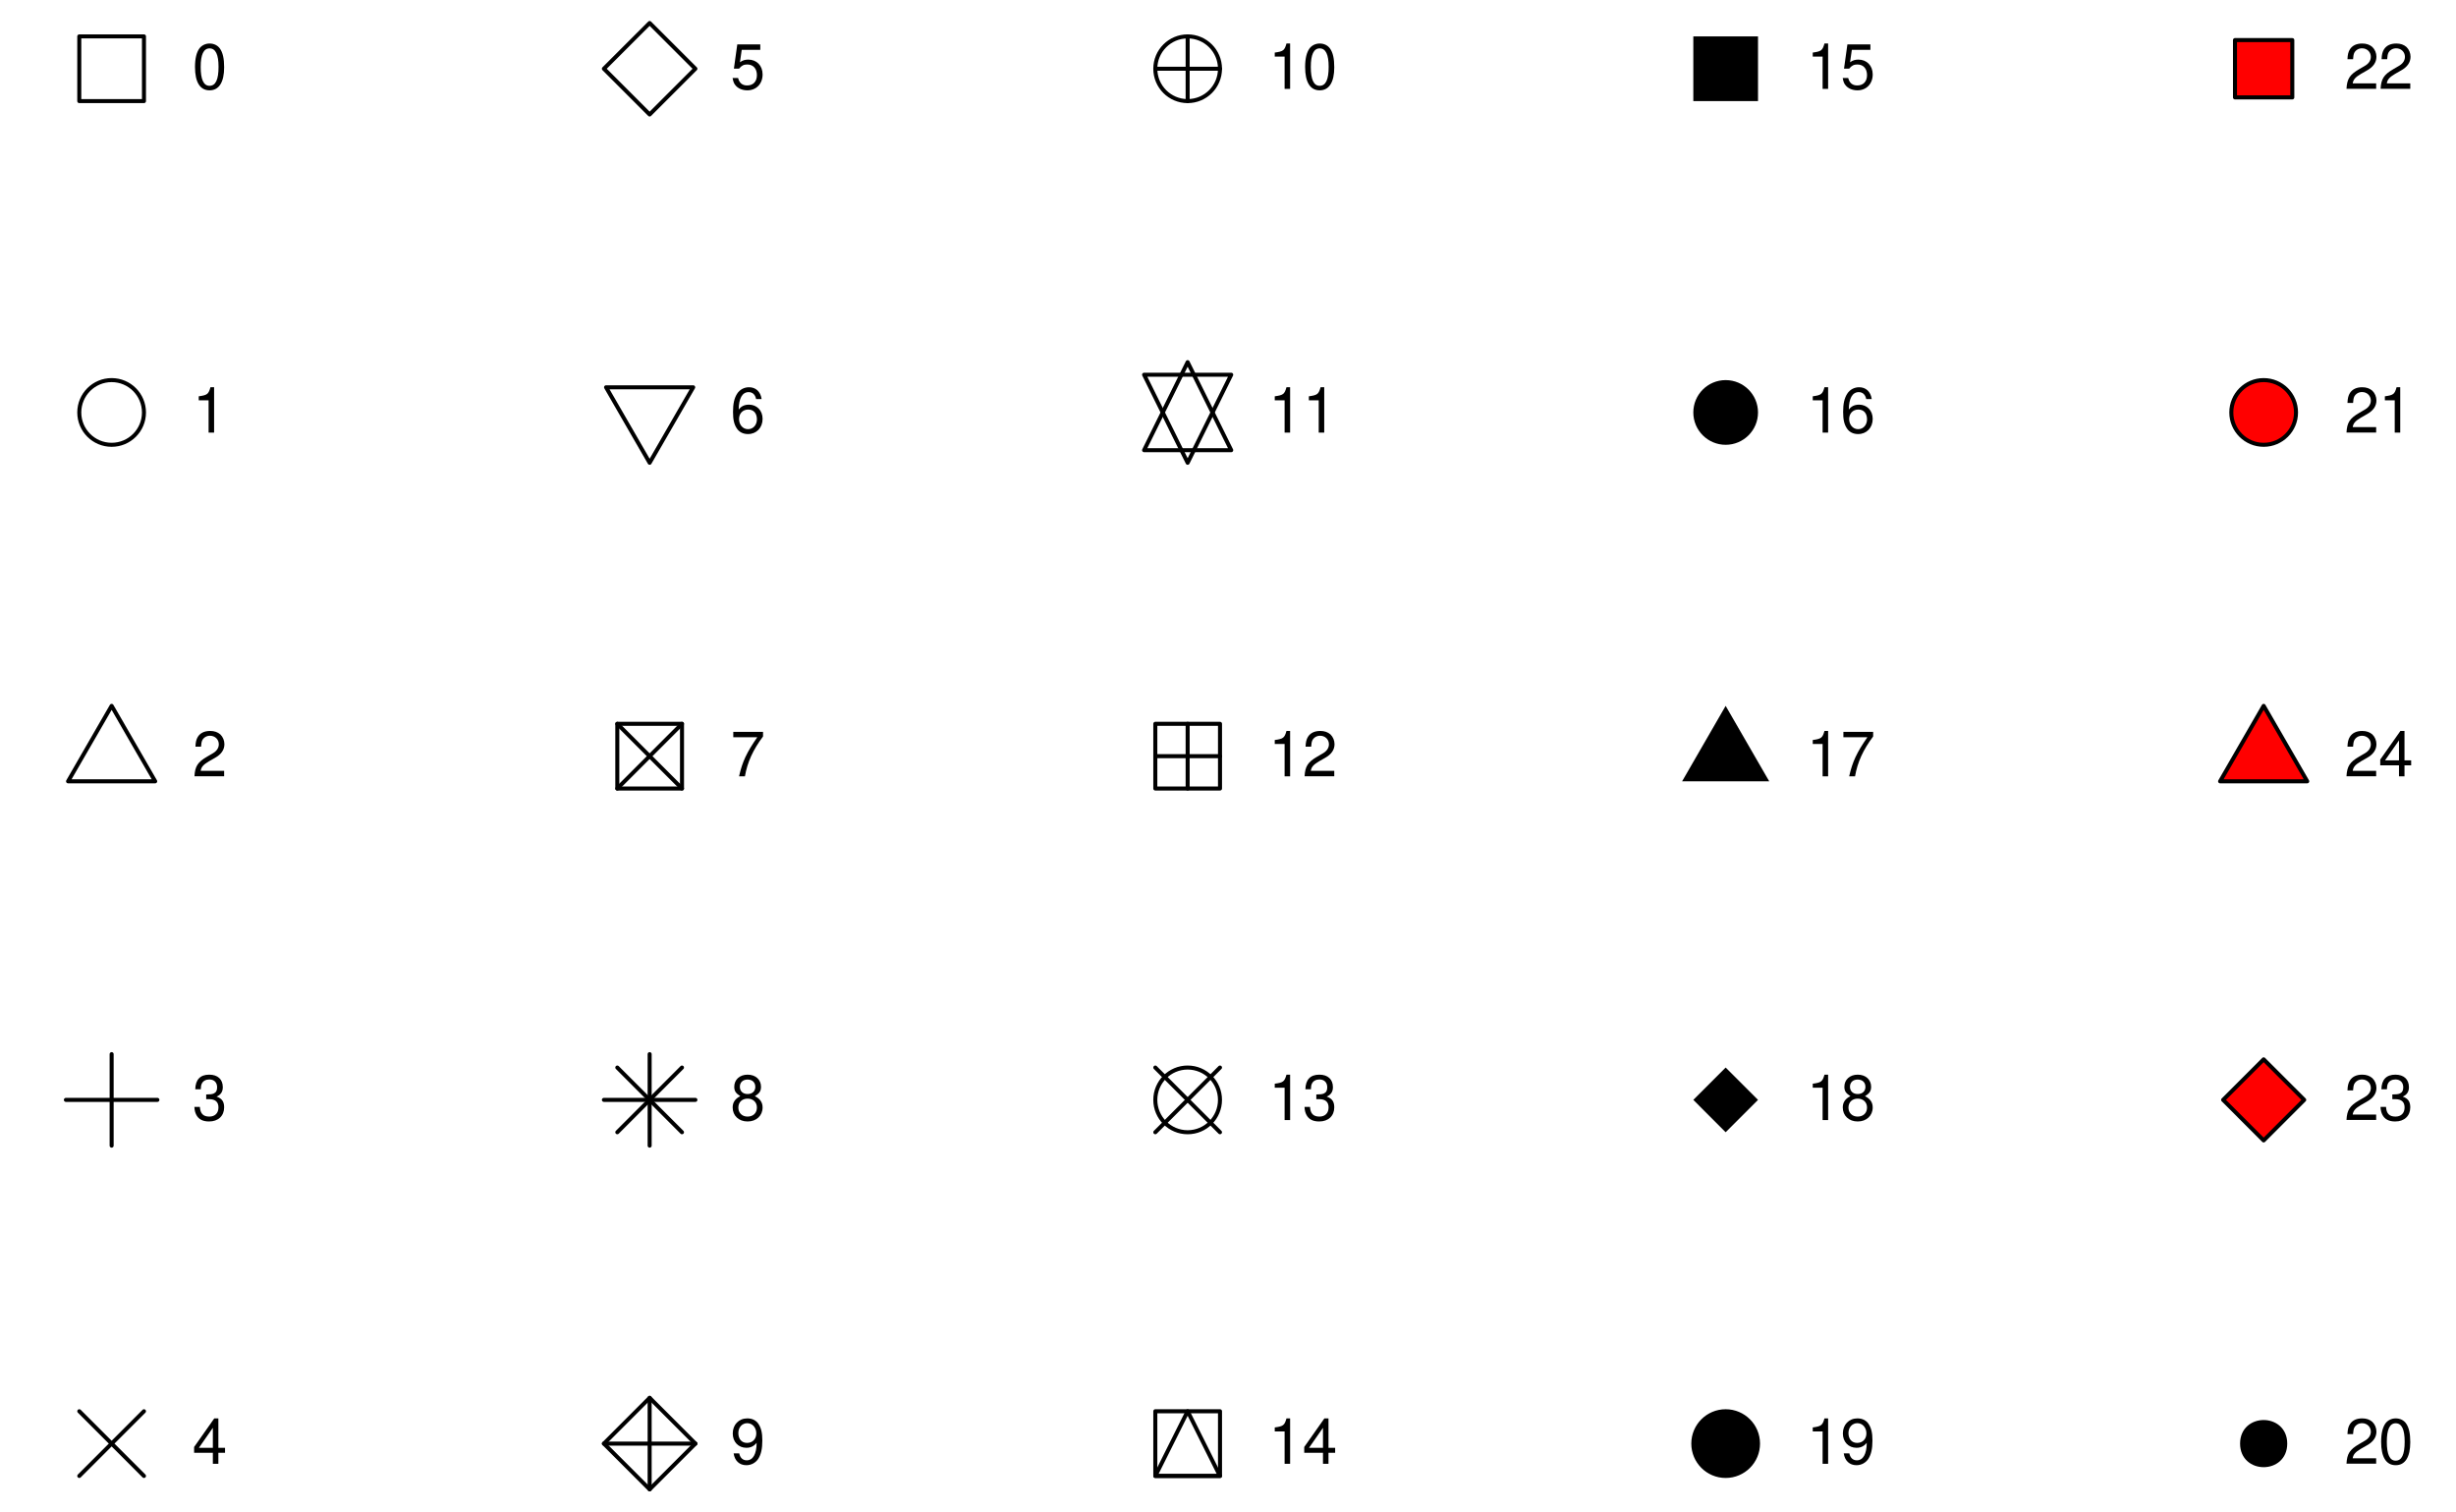 <?xml version="1.0" encoding="UTF-8"?>
<svg xmlns="http://www.w3.org/2000/svg" xmlns:xlink="http://www.w3.org/1999/xlink" width="432pt" height="266pt" viewBox="0 0 432 266" version="1.1">
<defs>
<g>
<symbol overflow="visible" id="glyph0-0">
<path style="stroke:none;" d=""/>
</symbol>
<symbol overflow="visible" id="glyph0-1">
<path style="stroke:none;" d="M 3.031 -7.984 C 2.312 -7.984 1.641 -7.656 1.234 -7.109 C 0.734 -6.406 0.469 -5.344 0.469 -3.859 C 0.469 -1.172 1.359 0.25 3.031 0.25 C 4.688 0.25 5.594 -1.172 5.594 -3.797 C 5.594 -5.344 5.359 -6.391 4.844 -7.109 C 4.438 -7.672 3.781 -7.984 3.031 -7.984 Z M 3.031 -7.125 C 4.094 -7.125 4.609 -6.047 4.609 -3.891 C 4.609 -1.609 4.094 -0.547 3.016 -0.547 C 1.984 -0.547 1.469 -1.656 1.469 -3.859 C 1.469 -6.047 1.984 -7.125 3.031 -7.125 Z M 3.031 -7.125 "/>
</symbol>
<symbol overflow="visible" id="glyph0-2">
<path style="stroke:none;" d="M 2.859 -5.688 L 2.859 0 L 3.828 0 L 3.828 -7.984 L 3.188 -7.984 C 2.844 -6.766 2.625 -6.594 1.125 -6.391 L 1.125 -5.688 Z M 2.859 -5.688 "/>
</symbol>
<symbol overflow="visible" id="glyph0-3">
<path style="stroke:none;" d="M 5.594 -0.969 L 1.469 -0.969 C 1.562 -1.625 1.922 -2.047 2.891 -2.625 L 3.984 -3.25 C 5.078 -3.859 5.641 -4.672 5.641 -5.656 C 5.641 -6.312 5.375 -6.938 4.922 -7.375 C 4.453 -7.781 3.875 -7.984 3.141 -7.984 C 2.141 -7.984 1.406 -7.641 0.969 -6.953 C 0.703 -6.531 0.578 -6.031 0.547 -5.219 L 1.531 -5.219 C 1.562 -5.766 1.625 -6.094 1.75 -6.359 C 2.016 -6.844 2.516 -7.141 3.109 -7.141 C 3.984 -7.141 4.656 -6.5 4.656 -5.641 C 4.656 -5 4.281 -4.438 3.594 -4.047 L 2.578 -3.453 C 0.938 -2.5 0.469 -1.75 0.375 -0.016 L 5.594 -0.016 Z M 5.594 -0.969 "/>
</symbol>
<symbol overflow="visible" id="glyph0-4">
<path style="stroke:none;" d="M 2.438 -3.672 L 2.969 -3.672 C 4.031 -3.672 4.594 -3.188 4.594 -2.219 C 4.594 -1.219 3.984 -0.609 2.984 -0.609 C 1.906 -0.609 1.391 -1.156 1.328 -2.312 L 0.359 -2.312 C 0.391 -1.672 0.516 -1.266 0.703 -0.906 C 1.109 -0.125 1.859 0.25 2.938 0.25 C 4.547 0.25 5.594 -0.719 5.594 -2.234 C 5.594 -3.25 5.203 -3.797 4.266 -4.125 C 5 -4.438 5.359 -4.984 5.359 -5.781 C 5.359 -7.156 4.469 -7.984 2.969 -7.984 C 1.391 -7.984 0.547 -7.109 0.516 -5.406 L 1.484 -5.406 C 1.5 -5.906 1.547 -6.172 1.672 -6.422 C 1.891 -6.875 2.375 -7.141 2.984 -7.141 C 3.844 -7.141 4.359 -6.609 4.359 -5.75 C 4.359 -5.188 4.172 -4.844 3.734 -4.656 C 3.469 -4.547 3.109 -4.5 2.438 -4.5 Z M 2.438 -3.672 "/>
</symbol>
<symbol overflow="visible" id="glyph0-5">
<path style="stroke:none;" d="M 3.609 -1.938 L 3.609 0 L 4.578 0 L 4.578 -1.938 L 5.75 -1.938 L 5.75 -2.812 L 4.578 -2.812 L 4.578 -7.984 L 3.859 -7.984 L 0.312 -2.953 L 0.312 -1.938 Z M 3.609 -2.812 L 1.156 -2.812 L 3.609 -6.328 Z M 3.609 -2.812 "/>
</symbol>
<symbol overflow="visible" id="glyph0-6">
<path style="stroke:none;" d="M 5.266 -7.828 L 1.219 -7.828 L 0.625 -3.562 L 1.531 -3.562 C 1.984 -4.109 2.359 -4.297 2.969 -4.297 C 4.016 -4.297 4.672 -3.578 4.672 -2.422 C 4.672 -1.297 4.016 -0.609 2.953 -0.609 C 2.109 -0.609 1.594 -1.031 1.359 -1.922 L 0.391 -1.922 C 0.516 -1.281 0.625 -0.969 0.859 -0.688 C 1.297 -0.094 2.094 0.25 2.984 0.25 C 4.562 0.25 5.672 -0.891 5.672 -2.547 C 5.672 -4.094 4.641 -5.156 3.141 -5.156 C 2.578 -5.156 2.141 -5.016 1.688 -4.688 L 2 -6.875 L 5.266 -6.875 Z M 5.266 -7.828 "/>
</symbol>
<symbol overflow="visible" id="glyph0-7">
<path style="stroke:none;" d="M 5.5 -5.906 C 5.312 -7.219 4.469 -7.984 3.281 -7.984 C 2.422 -7.984 1.641 -7.562 1.188 -6.844 C 0.688 -6.062 0.469 -5.094 0.469 -3.641 C 0.469 -2.297 0.656 -1.453 1.141 -0.734 C 1.562 -0.094 2.25 0.25 3.109 0.25 C 4.594 0.25 5.672 -0.859 5.672 -2.422 C 5.672 -3.891 4.672 -4.922 3.266 -4.922 C 2.5 -4.922 1.891 -4.641 1.469 -4.047 C 1.484 -6.031 2.094 -7.125 3.219 -7.125 C 3.906 -7.125 4.375 -6.688 4.531 -5.906 Z M 3.141 -4.062 C 4.094 -4.062 4.672 -3.406 4.672 -2.344 C 4.672 -1.344 4.016 -0.609 3.109 -0.609 C 2.203 -0.609 1.531 -1.375 1.531 -2.391 C 1.531 -3.375 2.188 -4.062 3.141 -4.062 Z M 3.141 -4.062 "/>
</symbol>
<symbol overflow="visible" id="glyph0-8">
<path style="stroke:none;" d="M 5.75 -7.828 L 0.516 -7.828 L 0.516 -6.875 L 4.734 -6.875 C 2.875 -4.203 2.109 -2.578 1.531 0 L 2.562 0 C 3 -2.5 3.984 -4.656 5.75 -7.016 Z M 5.75 -7.828 "/>
</symbol>
<symbol overflow="visible" id="glyph0-9">
<path style="stroke:none;" d="M 4.312 -4.203 C 5.141 -4.703 5.391 -5.109 5.391 -5.859 C 5.391 -7.109 4.438 -7.984 3.031 -7.984 C 1.656 -7.984 0.688 -7.109 0.688 -5.859 C 0.688 -5.109 0.938 -4.719 1.75 -4.203 C 0.844 -3.75 0.406 -3.109 0.406 -2.219 C 0.406 -0.766 1.484 0.25 3.031 0.25 C 4.578 0.25 5.672 -0.766 5.672 -2.219 C 5.672 -3.109 5.219 -3.75 4.312 -4.203 Z M 3.031 -7.125 C 3.859 -7.125 4.391 -6.625 4.391 -5.828 C 4.391 -5.078 3.859 -4.578 3.031 -4.578 C 2.203 -4.578 1.672 -5.078 1.672 -5.859 C 1.672 -6.625 2.203 -7.125 3.031 -7.125 Z M 3.031 -3.766 C 4.016 -3.766 4.672 -3.125 4.672 -2.203 C 4.672 -1.234 4.016 -0.609 3.016 -0.609 C 2.062 -0.609 1.406 -1.266 1.406 -2.188 C 1.406 -3.141 2.062 -3.766 3.031 -3.766 Z M 3.031 -3.766 "/>
</symbol>
<symbol overflow="visible" id="glyph0-10">
<path style="stroke:none;" d="M 0.578 -1.828 C 0.766 -0.516 1.609 0.25 2.812 0.25 C 3.672 0.25 4.453 -0.172 4.922 -0.891 C 5.406 -1.672 5.625 -2.641 5.625 -4.094 C 5.625 -5.438 5.422 -6.281 4.953 -7 C 4.531 -7.641 3.844 -7.984 2.984 -7.984 C 1.484 -7.984 0.422 -6.875 0.422 -5.328 C 0.422 -3.859 1.406 -2.812 2.828 -2.812 C 3.562 -2.812 4.125 -3.078 4.625 -3.688 C 4.609 -1.703 3.984 -0.609 2.875 -0.609 C 2.188 -0.609 1.719 -1.047 1.562 -1.828 Z M 2.969 -7.141 C 3.875 -7.141 4.562 -6.375 4.562 -5.344 C 4.562 -4.359 3.906 -3.672 2.938 -3.672 C 2 -3.672 1.406 -4.344 1.406 -5.406 C 1.406 -6.406 2.062 -7.141 2.969 -7.141 Z M 2.969 -7.141 "/>
</symbol>
</g>
</defs>
<g id="surface117">
<rect x="0" y="0" width="432" height="266" style="fill:rgb(100%,100%,100%);fill-opacity:1;stroke:none;"/>
<path style="fill:none;stroke-width:0.709;stroke-linecap:round;stroke-linejoin:round;stroke:rgb(0%,0%,0%);stroke-opacity:1;stroke-miterlimit:10;" d="M 13.945 17.781 L 25.324 17.781 L 25.324 6.402 L 13.945 6.402 Z M 13.945 17.781 "/>
<path style="fill:none;stroke-width:0.709;stroke-linecap:round;stroke-linejoin:round;stroke:rgb(0%,0%,0%);stroke-opacity:1;stroke-miterlimit:10;" d="M 25.324 72.547 C 25.324 75.688 22.777 78.234 19.637 78.234 C 16.496 78.234 13.945 75.688 13.945 72.547 C 13.945 69.402 16.496 66.855 19.637 66.855 C 22.777 66.855 25.324 69.402 25.324 72.547 "/>
<path style="fill:none;stroke-width:0.709;stroke-linecap:round;stroke-linejoin:round;stroke:rgb(0%,0%,0%);stroke-opacity:1;stroke-miterlimit:10;" d="M 19.637 124.152 L 27.297 137.422 L 11.973 137.422 L 19.637 124.152 "/>
<path style="fill:none;stroke-width:0.709;stroke-linecap:round;stroke-linejoin:round;stroke:rgb(0%,0%,0%);stroke-opacity:1;stroke-miterlimit:10;" d="M 11.59 193.453 L 27.684 193.453 "/>
<path style="fill:none;stroke-width:0.709;stroke-linecap:round;stroke-linejoin:round;stroke:rgb(0%,0%,0%);stroke-opacity:1;stroke-miterlimit:10;" d="M 19.637 201.5 L 19.637 185.41 "/>
<path style="fill:none;stroke-width:0.709;stroke-linecap:round;stroke-linejoin:round;stroke:rgb(0%,0%,0%);stroke-opacity:1;stroke-miterlimit:10;" d="M 13.945 259.598 L 25.324 248.219 "/>
<path style="fill:none;stroke-width:0.709;stroke-linecap:round;stroke-linejoin:round;stroke:rgb(0%,0%,0%);stroke-opacity:1;stroke-miterlimit:10;" d="M 13.945 248.219 L 25.324 259.598 "/>
<path style="fill:none;stroke-width:0.709;stroke-linecap:round;stroke-linejoin:round;stroke:rgb(0%,0%,0%);stroke-opacity:1;stroke-miterlimit:10;" d="M 106.223 12.09 L 114.27 4.047 L 122.316 12.09 L 114.27 20.137 L 106.223 12.09 "/>
<path style="fill:none;stroke-width:0.709;stroke-linecap:round;stroke-linejoin:round;stroke:rgb(0%,0%,0%);stroke-opacity:1;stroke-miterlimit:10;" d="M 114.27 81.395 L 121.93 68.121 L 106.605 68.121 L 114.27 81.395 "/>
<path style="fill:none;stroke-width:0.709;stroke-linecap:round;stroke-linejoin:round;stroke:rgb(0%,0%,0%);stroke-opacity:1;stroke-miterlimit:10;" d="M 108.582 138.688 L 119.961 138.688 L 119.961 127.309 L 108.582 127.309 Z M 108.582 138.688 "/>
<path style="fill:none;stroke-width:0.709;stroke-linecap:round;stroke-linejoin:round;stroke:rgb(0%,0%,0%);stroke-opacity:1;stroke-miterlimit:10;" d="M 108.582 138.688 L 119.957 127.312 "/>
<path style="fill:none;stroke-width:0.709;stroke-linecap:round;stroke-linejoin:round;stroke:rgb(0%,0%,0%);stroke-opacity:1;stroke-miterlimit:10;" d="M 108.582 127.312 L 119.957 138.688 "/>
<path style="fill:none;stroke-width:0.709;stroke-linecap:round;stroke-linejoin:round;stroke:rgb(0%,0%,0%);stroke-opacity:1;stroke-miterlimit:10;" d="M 108.582 199.145 L 119.957 187.766 "/>
<path style="fill:none;stroke-width:0.709;stroke-linecap:round;stroke-linejoin:round;stroke:rgb(0%,0%,0%);stroke-opacity:1;stroke-miterlimit:10;" d="M 108.582 187.766 L 119.957 199.145 "/>
<path style="fill:none;stroke-width:0.709;stroke-linecap:round;stroke-linejoin:round;stroke:rgb(0%,0%,0%);stroke-opacity:1;stroke-miterlimit:10;" d="M 106.223 193.453 L 122.316 193.453 "/>
<path style="fill:none;stroke-width:0.709;stroke-linecap:round;stroke-linejoin:round;stroke:rgb(0%,0%,0%);stroke-opacity:1;stroke-miterlimit:10;" d="M 114.27 201.5 L 114.27 185.41 "/>
<path style="fill:none;stroke-width:0.709;stroke-linecap:round;stroke-linejoin:round;stroke:rgb(0%,0%,0%);stroke-opacity:1;stroke-miterlimit:10;" d="M 106.223 253.91 L 122.316 253.91 "/>
<path style="fill:none;stroke-width:0.709;stroke-linecap:round;stroke-linejoin:round;stroke:rgb(0%,0%,0%);stroke-opacity:1;stroke-miterlimit:10;" d="M 114.27 261.953 L 114.27 245.863 "/>
<path style="fill:none;stroke-width:0.709;stroke-linecap:round;stroke-linejoin:round;stroke:rgb(0%,0%,0%);stroke-opacity:1;stroke-miterlimit:10;" d="M 106.223 253.91 L 114.27 245.863 L 122.316 253.91 L 114.27 261.953 L 106.223 253.91 "/>
<path style="fill:none;stroke-width:0.709;stroke-linecap:round;stroke-linejoin:round;stroke:rgb(0%,0%,0%);stroke-opacity:1;stroke-miterlimit:10;" d="M 214.59 12.09 C 214.59 15.234 212.043 17.781 208.902 17.781 C 205.762 17.781 203.215 15.234 203.215 12.09 C 203.215 8.949 205.762 6.402 208.902 6.402 C 212.043 6.402 214.59 8.949 214.59 12.09 "/>
<path style="fill:none;stroke-width:0.709;stroke-linecap:round;stroke-linejoin:round;stroke:rgb(0%,0%,0%);stroke-opacity:1;stroke-miterlimit:10;" d="M 203.215 12.09 L 214.59 12.09 "/>
<path style="fill:none;stroke-width:0.709;stroke-linecap:round;stroke-linejoin:round;stroke:rgb(0%,0%,0%);stroke-opacity:1;stroke-miterlimit:10;" d="M 208.902 17.781 L 208.902 6.402 "/>
<path style="fill:none;stroke-width:0.709;stroke-linecap:round;stroke-linejoin:round;stroke:rgb(0%,0%,0%);stroke-opacity:1;stroke-miterlimit:10;" d="M 208.902 81.395 L 216.566 65.91 L 201.242 65.91 L 208.902 81.395 "/>
<path style="fill:none;stroke-width:0.709;stroke-linecap:round;stroke-linejoin:round;stroke:rgb(0%,0%,0%);stroke-opacity:1;stroke-miterlimit:10;" d="M 208.902 63.699 L 216.566 79.18 L 201.242 79.18 L 208.902 63.699 "/>
<path style="fill:none;stroke-width:0.709;stroke-linecap:round;stroke-linejoin:round;stroke:rgb(0%,0%,0%);stroke-opacity:1;stroke-miterlimit:10;" d="M 203.215 133 L 214.59 133 "/>
<path style="fill:none;stroke-width:0.709;stroke-linecap:round;stroke-linejoin:round;stroke:rgb(0%,0%,0%);stroke-opacity:1;stroke-miterlimit:10;" d="M 208.902 138.688 L 208.902 127.312 "/>
<path style="fill:none;stroke-width:0.709;stroke-linecap:round;stroke-linejoin:round;stroke:rgb(0%,0%,0%);stroke-opacity:1;stroke-miterlimit:10;" d="M 203.215 138.688 L 214.594 138.688 L 214.594 127.309 L 203.215 127.309 Z M 203.215 138.688 "/>
<path style="fill:none;stroke-width:0.709;stroke-linecap:round;stroke-linejoin:round;stroke:rgb(0%,0%,0%);stroke-opacity:1;stroke-miterlimit:10;" d="M 214.59 193.453 C 214.59 196.598 212.043 199.145 208.902 199.145 C 205.762 199.145 203.215 196.598 203.215 193.453 C 203.215 190.312 205.762 187.766 208.902 187.766 C 212.043 187.766 214.59 190.312 214.59 193.453 "/>
<path style="fill:none;stroke-width:0.709;stroke-linecap:round;stroke-linejoin:round;stroke:rgb(0%,0%,0%);stroke-opacity:1;stroke-miterlimit:10;" d="M 203.215 199.145 L 214.59 187.766 "/>
<path style="fill:none;stroke-width:0.709;stroke-linecap:round;stroke-linejoin:round;stroke:rgb(0%,0%,0%);stroke-opacity:1;stroke-miterlimit:10;" d="M 203.215 187.766 L 214.59 199.145 "/>
<path style="fill:none;stroke-width:0.709;stroke-linecap:round;stroke-linejoin:round;stroke:rgb(0%,0%,0%);stroke-opacity:1;stroke-miterlimit:10;" d="M 208.902 248.219 L 214.59 259.598 L 203.215 259.598 L 208.902 248.219 "/>
<path style="fill:none;stroke-width:0.709;stroke-linecap:round;stroke-linejoin:round;stroke:rgb(0%,0%,0%);stroke-opacity:1;stroke-miterlimit:10;" d="M 203.215 259.598 L 214.594 259.598 L 214.594 248.219 L 203.215 248.219 Z M 203.215 259.598 "/>
<path style=" stroke:none;fill-rule:nonzero;fill:rgb(0%,0%,0%);fill-opacity:1;" d="M 297.848 17.781 L 309.227 17.781 L 309.227 6.402 L 297.848 6.402 Z M 297.848 17.781 "/>
<path style=" stroke:none;fill-rule:nonzero;fill:rgb(0%,0%,0%);fill-opacity:1;" d="M 309.227 72.547 C 309.227 75.688 306.676 78.234 303.535 78.234 C 300.395 78.234 297.848 75.688 297.848 72.547 C 297.848 69.402 300.395 66.855 303.535 66.855 C 306.676 66.855 309.227 69.402 309.227 72.547 "/>
<path style=" stroke:none;fill-rule:nonzero;fill:rgb(0%,0%,0%);fill-opacity:1;" d="M 303.535 124.152 L 311.199 137.422 L 295.875 137.422 Z M 303.535 124.152 "/>
<path style=" stroke:none;fill-rule:nonzero;fill:rgb(0%,0%,0%);fill-opacity:1;" d="M 297.848 193.453 L 303.535 187.766 L 309.227 193.453 L 303.535 199.145 Z M 297.848 193.453 "/>
<path style="fill-rule:nonzero;fill:rgb(0%,0%,0%);fill-opacity:1;stroke-width:0.709;stroke-linecap:round;stroke-linejoin:round;stroke:rgb(0%,0%,0%);stroke-opacity:1;stroke-miterlimit:10;" d="M 309.227 253.91 C 309.227 257.051 306.676 259.598 303.535 259.598 C 300.395 259.598 297.848 257.051 297.848 253.91 C 297.848 250.766 300.395 248.219 303.535 248.219 C 306.676 248.219 309.227 250.766 309.227 253.91 "/>
<path style="fill-rule:nonzero;fill:rgb(100%,0%,0%);fill-opacity:1;stroke-width:0.709;stroke-linecap:round;stroke-linejoin:round;stroke:rgb(0%,0%,0%);stroke-opacity:1;stroke-miterlimit:10;" d="M 393.125 17.133 L 403.207 17.133 L 403.207 7.051 L 393.125 7.051 Z M 393.125 17.133 "/>
<path style="fill-rule:nonzero;fill:rgb(100%,0%,0%);fill-opacity:1;stroke-width:0.709;stroke-linecap:round;stroke-linejoin:round;stroke:rgb(0%,0%,0%);stroke-opacity:1;stroke-miterlimit:10;" d="M 403.859 72.547 C 403.859 75.688 401.312 78.234 398.168 78.234 C 395.027 78.234 392.48 75.688 392.48 72.547 C 392.48 69.402 395.027 66.855 398.168 66.855 C 401.312 66.855 403.859 69.402 403.859 72.547 "/>
<path style="fill-rule:nonzero;fill:rgb(100%,0%,0%);fill-opacity:1;stroke-width:0.709;stroke-linecap:round;stroke-linejoin:round;stroke:rgb(0%,0%,0%);stroke-opacity:1;stroke-miterlimit:10;" d="M 398.168 124.152 L 405.832 137.422 L 390.508 137.422 Z M 398.168 124.152 "/>
<path style="fill-rule:nonzero;fill:rgb(100%,0%,0%);fill-opacity:1;stroke-width:0.709;stroke-linecap:round;stroke-linejoin:round;stroke:rgb(0%,0%,0%);stroke-opacity:1;stroke-miterlimit:10;" d="M 398.168 200.586 L 405.301 193.453 L 398.168 186.324 L 391.039 193.453 Z M 398.168 200.586 "/>
<path style="fill-rule:nonzero;fill:rgb(0%,0%,0%);fill-opacity:1;stroke-width:0.709;stroke-linecap:round;stroke-linejoin:round;stroke:rgb(0%,0%,0%);stroke-opacity:1;stroke-miterlimit:10;" d="M 401.961 253.91 C 401.961 258.965 394.375 258.965 394.375 253.91 C 394.375 248.852 401.961 248.852 401.961 253.91 "/>
<g style="fill:rgb(0%,0%,0%);fill-opacity:1;">
  <use xlink:href="#glyph0-1" x="33.832" y="15.638"/>
</g>
<g style="fill:rgb(0%,0%,0%);fill-opacity:1;">
  <use xlink:href="#glyph0-2" x="33.832" y="76.095"/>
</g>
<g style="fill:rgb(0%,0%,0%);fill-opacity:1;">
  <use xlink:href="#glyph0-3" x="33.832" y="136.548"/>
</g>
<g style="fill:rgb(0%,0%,0%);fill-opacity:1;">
  <use xlink:href="#glyph0-4" x="33.832" y="197.001"/>
</g>
<g style="fill:rgb(0%,0%,0%);fill-opacity:1;">
  <use xlink:href="#glyph0-5" x="33.832" y="257.458"/>
</g>
<g style="fill:rgb(0%,0%,0%);fill-opacity:1;">
  <use xlink:href="#glyph0-6" x="128.465" y="15.638"/>
</g>
<g style="fill:rgb(0%,0%,0%);fill-opacity:1;">
  <use xlink:href="#glyph0-7" x="128.465" y="76.095"/>
</g>
<g style="fill:rgb(0%,0%,0%);fill-opacity:1;">
  <use xlink:href="#glyph0-8" x="128.465" y="136.548"/>
</g>
<g style="fill:rgb(0%,0%,0%);fill-opacity:1;">
  <use xlink:href="#glyph0-9" x="128.465" y="197.001"/>
</g>
<g style="fill:rgb(0%,0%,0%);fill-opacity:1;">
  <use xlink:href="#glyph0-10" x="128.465" y="257.458"/>
</g>
<g style="fill:rgb(0%,0%,0%);fill-opacity:1;">
  <use xlink:href="#glyph0-2" x="223.098" y="15.638"/>
  <use xlink:href="#glyph0-1" x="229.098" y="15.638"/>
</g>
<g style="fill:rgb(0%,0%,0%);fill-opacity:1;">
  <use xlink:href="#glyph0-2" x="223.098" y="76.095"/>
  <use xlink:href="#glyph0-2" x="229.098" y="76.095"/>
</g>
<g style="fill:rgb(0%,0%,0%);fill-opacity:1;">
  <use xlink:href="#glyph0-2" x="223.098" y="136.548"/>
  <use xlink:href="#glyph0-3" x="229.098" y="136.548"/>
</g>
<g style="fill:rgb(0%,0%,0%);fill-opacity:1;">
  <use xlink:href="#glyph0-2" x="223.098" y="197.001"/>
  <use xlink:href="#glyph0-4" x="229.098" y="197.001"/>
</g>
<g style="fill:rgb(0%,0%,0%);fill-opacity:1;">
  <use xlink:href="#glyph0-2" x="223.098" y="257.458"/>
  <use xlink:href="#glyph0-5" x="229.098" y="257.458"/>
</g>
<g style="fill:rgb(0%,0%,0%);fill-opacity:1;">
  <use xlink:href="#glyph0-2" x="317.73" y="15.638"/>
  <use xlink:href="#glyph0-6" x="323.73" y="15.638"/>
</g>
<g style="fill:rgb(0%,0%,0%);fill-opacity:1;">
  <use xlink:href="#glyph0-2" x="317.73" y="76.095"/>
  <use xlink:href="#glyph0-7" x="323.73" y="76.095"/>
</g>
<g style="fill:rgb(0%,0%,0%);fill-opacity:1;">
  <use xlink:href="#glyph0-2" x="317.73" y="136.548"/>
  <use xlink:href="#glyph0-8" x="323.73" y="136.548"/>
</g>
<g style="fill:rgb(0%,0%,0%);fill-opacity:1;">
  <use xlink:href="#glyph0-2" x="317.73" y="197.001"/>
  <use xlink:href="#glyph0-9" x="323.73" y="197.001"/>
</g>
<g style="fill:rgb(0%,0%,0%);fill-opacity:1;">
  <use xlink:href="#glyph0-2" x="317.73" y="257.458"/>
  <use xlink:href="#glyph0-10" x="323.73" y="257.458"/>
</g>
<g style="fill:rgb(0%,0%,0%);fill-opacity:1;">
  <use xlink:href="#glyph0-3" x="412.363" y="15.638"/>
  <use xlink:href="#glyph0-3" x="418.363" y="15.638"/>
</g>
<g style="fill:rgb(0%,0%,0%);fill-opacity:1;">
  <use xlink:href="#glyph0-3" x="412.363" y="76.095"/>
  <use xlink:href="#glyph0-2" x="418.363" y="76.095"/>
</g>
<g style="fill:rgb(0%,0%,0%);fill-opacity:1;">
  <use xlink:href="#glyph0-3" x="412.363" y="136.548"/>
  <use xlink:href="#glyph0-5" x="418.363" y="136.548"/>
</g>
<g style="fill:rgb(0%,0%,0%);fill-opacity:1;">
  <use xlink:href="#glyph0-3" x="412.363" y="197.001"/>
  <use xlink:href="#glyph0-4" x="418.363" y="197.001"/>
</g>
<g style="fill:rgb(0%,0%,0%);fill-opacity:1;">
  <use xlink:href="#glyph0-3" x="412.363" y="257.458"/>
  <use xlink:href="#glyph0-1" x="418.363" y="257.458"/>
</g>
</g>
</svg>
